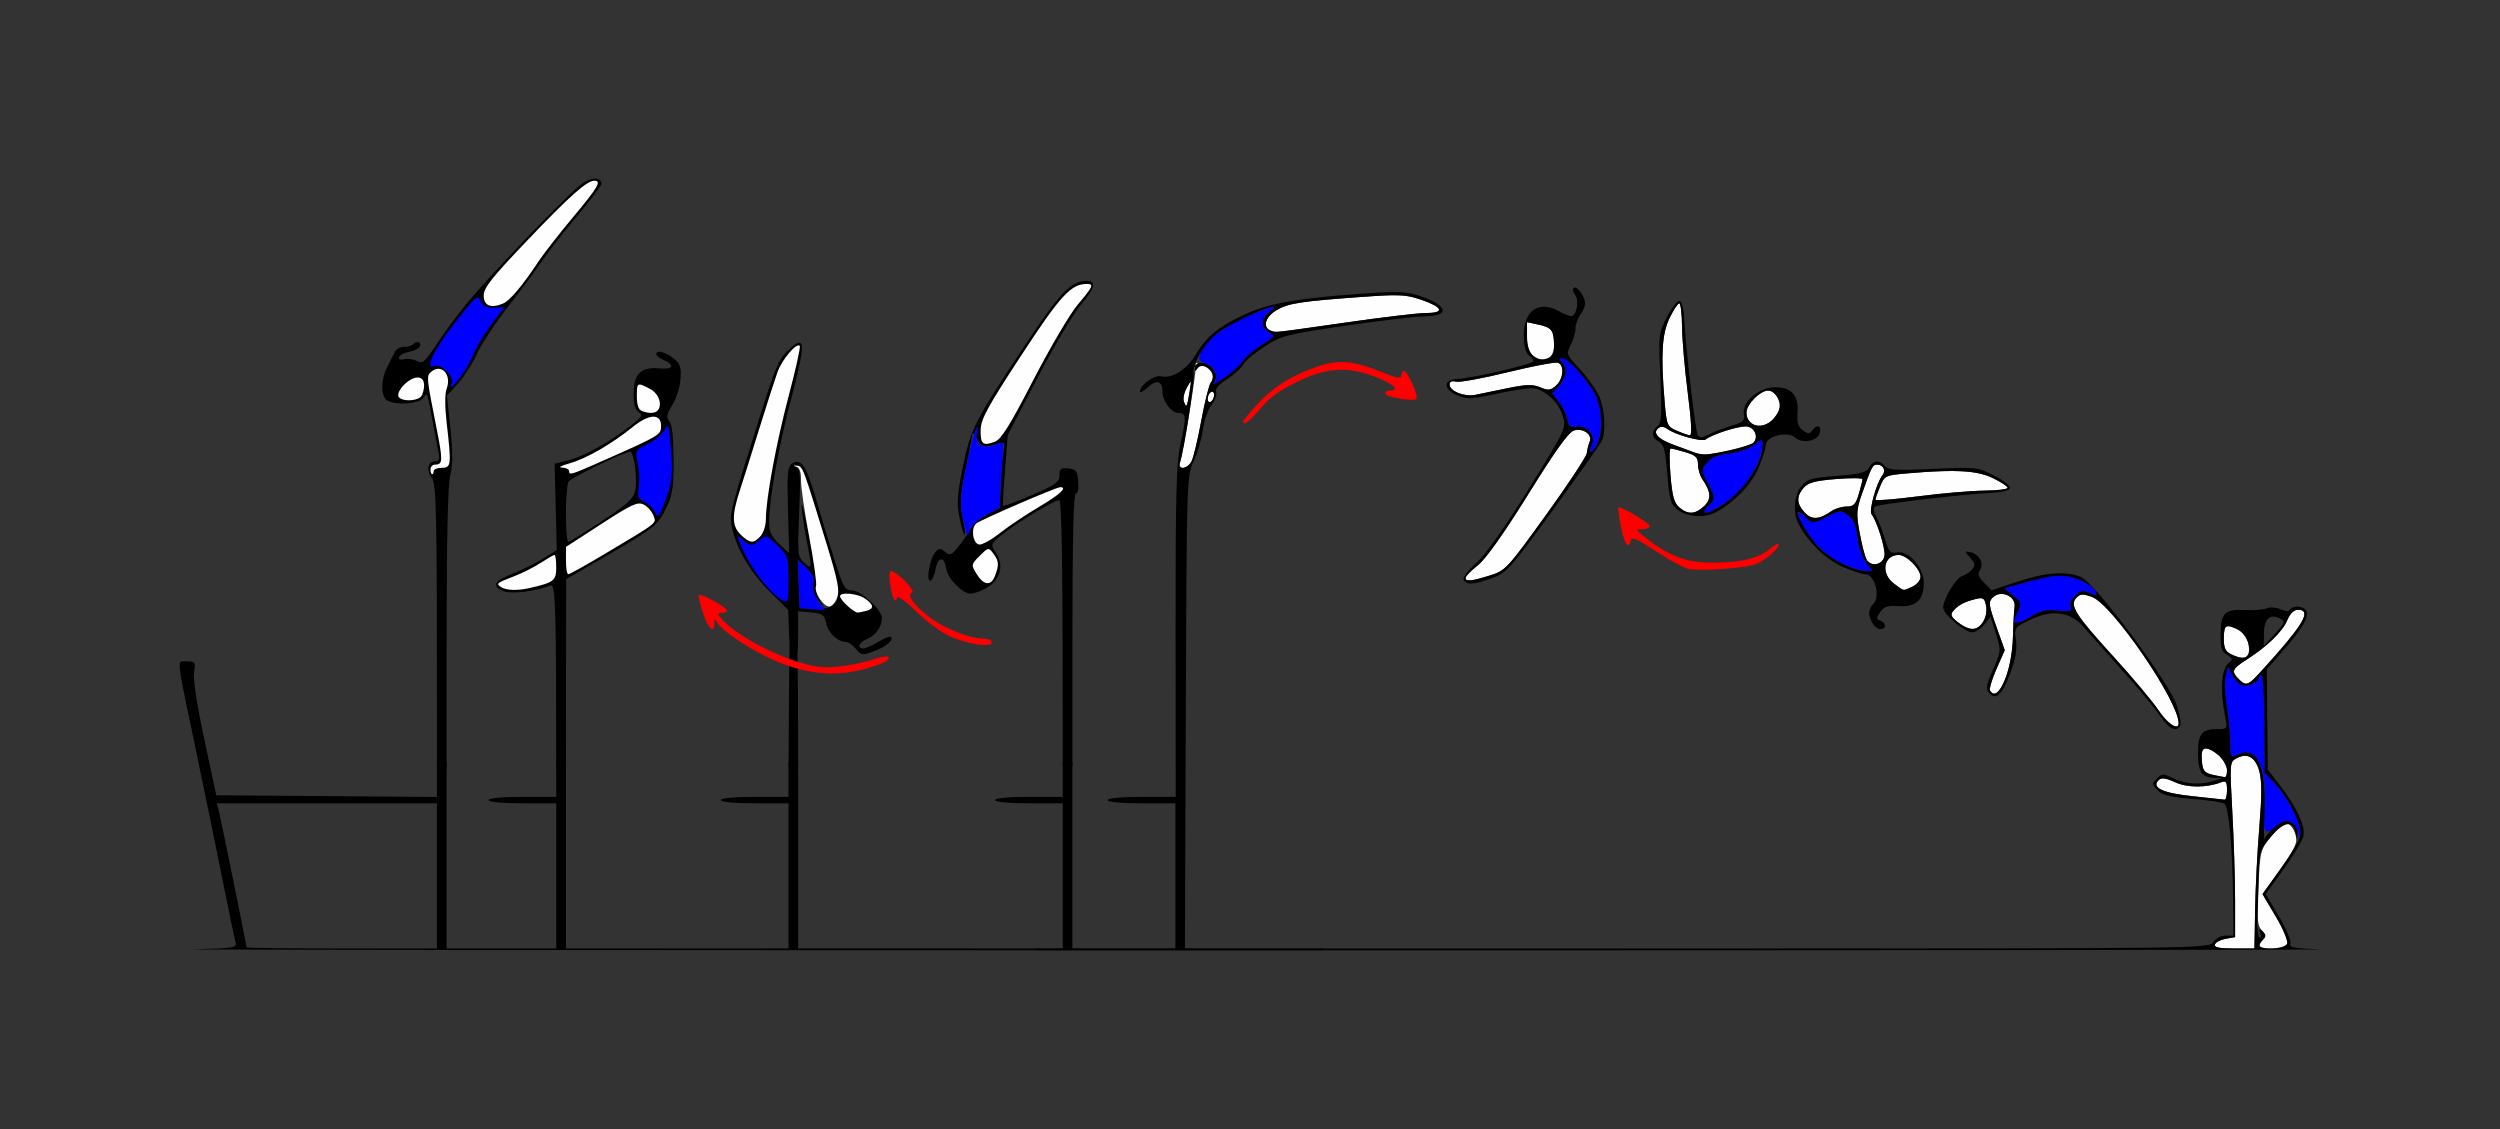 <?xml version="1.0" encoding="UTF-8" standalone="no"?>
<!-- Created with Inkscape (http://www.inkscape.org/) -->

<svg
   xmlns:dc="http://purl.org/dc/elements/1.1/"
   xmlns:cc="http://creativecommons.org/ns#"
   xmlns:rdf="http://www.w3.org/1999/02/22-rdf-syntax-ns#"
   xmlns:svg="http://www.w3.org/2000/svg"
   xmlns="http://www.w3.org/2000/svg"
   xmlns:sodipodi="http://sodipodi.sourceforge.net/DTD/sodipodi-0.dtd"
   xmlns:inkscape="http://www.inkscape.org/namespaces/inkscape"
   version="1.1"
   width="775"
   height="350"
   id="svg2"
   inkscape:version="0.91 r13725"
   sodipodi:docname="ub831002.svg">
  <rect width="100%" height="100%" fill="#333333" stroke="none"/>
  <sodipodi:namedview
     pagecolor="#a8a8a8"
     bordercolor="#666666"
     borderopacity="1"
     objecttolerance="10"
     gridtolerance="10"
     guidetolerance="10"
     inkscape:pageopacity="0"
     inkscape:pageshadow="2"
     inkscape:window-width="1458"
     inkscape:window-height="893"
     id="namedview11"
     showgrid="false"
     inkscape:zoom="1"
     inkscape:cx="323.67336"
     inkscape:cy="194.95153"
     inkscape:window-x="0"
     inkscape:window-y="0"
     inkscape:window-maximized="0"
     inkscape:current-layer="svg2" />
  <defs
     id="defs6" />
  <g
     id="g4550"
     transform="translate(29,-10.937)">
    <path
       sodipodi:nodetypes="csscssccccccssscccccscccssscccccscccssscccccccccccsscccccccsscc"
       inkscape:connector-curvature="0"
       id="path4179"
       d="m 27.493,215.901 c -1.703,0.146 -0.936,2.861 4.447,28.561 2.535,12.1 6.184,29.875 8.107,39.5 1.923,9.625 3.726,18.274 4.006,19.221 0.461,1.56 -0.788,1.751 -13.301,2.031 -7.595,0.17 137.391,0.311 322.191,0.314 10.028,1.6e-4 18.34,-0.005 28.121,-0.006 l 0,-0.561 -77.621,0 0,-57.732 -3,0 0,10.732 -10.5,0 c -6.333,0 -10.5,0.397 -10.5,1 0,0.603 4.167,1 10.5,1 l 10.5,0 0,22.5 0,22.5 -29,0 -53,0 0,-43.969 c 0,-5.744 -0.018,-9.404 -0.029,-13.764 l -2.971,0 0,10.732 -10.5,0 c -6.333,0 -10.5,0.397 -10.5,1 0,0.603 4.167,1 10.5,1 l 10.5,0 0,22.5 0,22.5 -26.5,0 -42.5,0 0,-56.607 c 0,-0.479 0.002,-0.654 0.002,-1.125 l -3.016,0 0.014,10.732 -10.5,0 c -6.333,0 -10.5,0.397 -10.5,1 0,0.603 4.167,1 10.5,1 l 10.5,0 0,22.5 0,22.5 -21,0 -13,0 0,-57.732 -3,0 0,10.758 -34.199,-0.264 -34.199,-0.262 -3.717,-17.381 c -2.265,-10.593 -3.503,-18.696 -3.17,-20.75 0.51,-3.145 0.363,-3.369 -2.215,-3.369 -0.409,0 -0.77,-0.044 -1.078,-0.061 -0.135,-0.007 -0.26,-0.01 -0.373,0 z m 10.734,44.061 34.109,0 34.107,0 0,22.5 0,22.5 -29.5,0 c -16.225,0 -29.5,-0.146 -29.5,-0.322 0,-0.639 -7.849,-39.25 -8.523,-41.928 z"
       style="fill:#000000" />
    <path
       id="path4219"
       d="m 155.445,66.332 c 1.194,-0.032 2.006,0.493 2.006,1.586 0,0.561 -3.49,5.188 -7.756,10.281 -4.266,5.093 -9.103,11.277 -10.75,13.742 -1.647,2.465 -6.328,8.765 -10.402,14 -4.074,5.235 -8.449,11.867 -9.723,14.736 -1.274,2.869 -3.879,6.948 -5.791,9.064 l -3.477,3.848 1.07,10.178 c 0.778,7.409 0.763,11.387 -0.053,14.627 -0.749,2.976 -1.119,20.208 -1.119,52.021 l 0,37.414 c 0,4.674 -3,5.964 -3,0 l 0,-14.646 c 0,-63.974 -0.173,-72.025 -1.59,-74.047 -1.794,-2.561 -1.251,-5.176 1.076,-5.176 1.083,0 1.405,-0.678 1.07,-2.25 -0.264,-1.238 -0.963,-4.95 -1.557,-8.25 -1.99,-11.069 -2.033,-11.194 -3.129,-9.236 -1.157,2.067 -9.746,2.461 -11.672,0.535 -1.695,-1.695 -1.489,-6.436 0.441,-10.145 0.903,-1.735 1.968,-3.829 2.365,-4.654 0.398,-0.825 1.643,-1.5 2.768,-1.5 1.125,0 2.386,-0.338 2.803,-0.75 1.207,-1.195 2.629,-0.868 2.174,0.5 -0.229,0.688 -1.691,1.475 -3.25,1.75 -1.559,0.275 -3.01,1.026 -3.225,1.67 -0.243,0.731 0.345,0.979 1.564,0.66 1.075,-0.281 2.856,-0.029 3.957,0.561 1.779,0.952 2.454,0.378 6.066,-5.16 2.236,-3.427 6.664,-9.38 9.842,-13.23 7.37,-8.93 30.77,-33.261 34.984,-36.377 1.533,-1.133 3.111,-1.72 4.305,-1.752 z"
       style="fill:#000000"
       inkscape:connector-curvature="0"
       sodipodi:nodetypes="csssssccccsccssssssssssssssscssscc" />
    <path
       inkscape:connector-curvature="0"
       id="path4239"
       d="m 105.45,156.96 c 0,-0.55 1.125,-1 2.5,-1 2.921,0 3.018,-0.866 1.532,-13.789 -0.592,-5.144 -0.599,-9.219 -0.021,-10.741 1.632,-4.293 -1.586,-7.898 -4.725,-5.293 -1.595,1.323 -1.576,1.535 1.551,17.317 2.054,10.369 2.015,11.506 -0.396,11.506 -0.793,0 -1.441,0.675 -1.441,1.5 0,0.825 0.225,1.5 0.5,1.5 0.275,0 0.5,-0.45 0.5,-1 z"
       style="fill:#fefefe" />
    <path
       inkscape:connector-curvature="0"
       id="path4231"
       d="m 101.843,133.379 c 1.225,-3.192 0.653,-5.418 -1.393,-5.418 -2.349,0 -6,3.347 -6,5.5 0,2.125 6.574,2.052 7.393,-0.082 z"
       style="fill:#fefefe" />
    <path
       inkscape:connector-curvature="0"
       id="path2997-8"
       d="m 126.95,105.034 c 2.099,-0.879 6.005,-5.517 11.009,-13.073 1.639,-2.475 6.47,-8.667 10.736,-13.761 7.665,-9.153 8.885,-11.239 6.568,-11.239 -2.355,0 -7.544,4.617 -20.812,18.52 -11.016,11.542 -13.5,14.683 -13.5,17.063 0,3.168 2.201,4.082 6,2.491 z"
       style="fill:#fefefe" />
    <path
       inkscape:connector-curvature="0"
       id="path2991-5"
       d="m 113.801,127.71 c 1.349,-1.788 3.187,-5.03 4.086,-7.205 0.898,-2.175 3.395,-6.289 5.549,-9.142 l 3.916,-5.187 -3.193,0.142 c -2.371,0.105 -3.434,-0.402 -4.129,-1.972 -0.878,-1.983 -1.189,-1.805 -5.008,2.858 -8.977,10.962 -13.082,18.656 -9.149,17.147 1.848,-0.709 5.895,3.338 5.186,5.186 -0.889,2.316 0.126,1.64 2.742,-1.827 z"
       style="fill:#0000fe" />
    <path
       id="path4209"
       d="m 218.666,117.176 c 1.752,-0.144 0.981,4.56 -2.141,16.361 -4.054,15.328 -7.107,32.134 -7.107,39.105 0,3.113 0.653,4.562 3.104,6.881 l 3.104,2.938 -0.354,-13.389 c -0.313,-11.844 -0.155,-13.516 1.377,-14.484 2.686,-1.698 4.334,0.759 7.221,10.764 1.411,4.89 3.97,13.327 5.689,18.75 2.857,9.014 3.341,9.859 5.625,9.859 2.732,0 9.234,6.081 9.234,8.637 0,2.584 -2.03,5.422 -4.562,6.385 -2.547,0.968 -3.35,2.981 -1.188,2.975 0.688,-0.002 2.762,-0.927 4.611,-2.055 1.85,-1.128 3.601,-1.811 3.893,-1.52 0.975,0.975 -1.591,3.116 -5.375,4.484 -3.485,1.26 -3.87,1.207 -5.475,-0.775 -0.949,-1.172 -2.342,-2.131 -3.094,-2.131 -2.509,0 -5.541,-2.896 -6.133,-5.855 -0.514,-2.568 -1.08,-2.974 -4.631,-3.312 l -4.047,-0.385 0,7.859 c 0,2.474 -0.062,4.208 -0.199,5.402 0.15,8.117 0.199,17.191 0.199,24.396 l 0,10.136 c 0,2.453 -2.963,2.558 -2.963,0 0.039,-10.572 0.129,-27.858 0.328,-37.977 -0.062,-0.794 -0.122,-1.596 -0.158,-2.557 l -0.291,-7.631 -5.992,-5.992 c -6.112,-6.112 -10.541,-13.942 -11.609,-20.525 -0.563,-3.468 -0.168,-4.963 8.852,-33.559 4.956,-15.712 5.744,-17.541 8.857,-20.523 1.468,-1.407 2.539,-2.205 3.225,-2.262 z m -1.281,38.096 c -0.47,-0.003 -0.313,0.11 0.463,0.354 1.237,0.389 1.381,2.634 0.9,14.148 -0.545,13.053 -0.473,13.775 1.549,15.592 2.526,2.27 2.53,2.234 0.621,-7.742 -0.825,-4.311 -1.465,-8.811 -1.42,-10 0.045,-1.189 1.171,3.463 2.502,10.338 1.331,6.875 2.221,13.344 1.979,14.377 -0.242,1.033 0.26,3.058 1.117,4.5 l 1.559,2.623 -2.047,-2.482 c -1.337,-1.621 -1.873,-3.356 -1.543,-5.004 0.369,-1.844 -0.201,-3.187 -2.119,-4.988 l -2.625,-2.465 0.299,7.469 0.299,7.471 3.5,0.156 c 9.659,0.433 10.311,-2.154 4.953,-19.615 -7.513,-24.487 -7.53,-24.533 -9.307,-24.689 -0.297,-0.026 -0.523,-0.04 -0.68,-0.041 z"
       style="fill:#000000"
       inkscape:connector-curvature="0"
       sodipodi:nodetypes="sssccssssssscssssssccscscccccssssscsssscscsccscccccscc" />
    <path
       inkscape:connector-curvature="0"
       id="path4253"
       d="m 239.667,200.271 c 2.361,-0.617 2.202,-1.881 -0.473,-3.754 -2.334,-1.635 -7.777,-2.146 -7.777,-0.731 0,1.165 4.437,5.198 5.564,5.058 0.515,-0.064 1.723,-0.322 2.686,-0.573 z"
       style="fill:#fefefe" />
    <path
       inkscape:connector-curvature="0"
       id="path4251"
       d="m 230.497,196.252 c 0.845,-2.223 0.285,-5.136 -3.125,-16.25 -7.513,-24.487 -7.53,-24.533 -9.307,-24.689 -1.263,-0.111 -1.307,-0.03 -0.177,0.321 1.01,0.314 1.481,1.687 1.425,4.148 -0.047,2.023 1.1,9.946 2.549,17.607 1.448,7.661 2.396,14.547 2.106,15.302 -0.68,1.772 2.254,6.269 4.09,6.269 0.775,0 1.873,-1.219 2.44,-2.709 z"
       style="fill:#fefefe" />
    <path
       inkscape:connector-curvature="0"
       id="path4241"
       d="m 206.762,177.132 c 0.91,-1.006 1.655,-3.315 1.655,-5.131 0,-6.366 3.199,-23.679 7.102,-38.436 2.167,-8.193 3.704,-15.132 3.415,-15.421 -1.052,-1.052 -5.505,4.224 -6.936,8.217 -0.808,2.255 -3.353,10.174 -5.655,17.599 -2.302,7.425 -5.027,16.073 -6.056,19.218 -2.492,7.621 -2.383,10.951 0.444,13.607 2.821,2.65 3.889,2.712 6.031,0.346 z"
       style="fill:#fefefe" />
    <path
       inkscape:connector-curvature="0"
       id="path4267"
       d="m 234.417,219.308 c 3.805,-0.578 10.385,-2.595 11.433,-3.505 1.89,-1.639 -0.238,-1.823 -4.343,-0.375 -2.322,0.819 -7.059,1.78 -10.527,2.136 -5.293,0.542 -7.601,0.214 -14.376,-2.042 -8.121,-2.705 -18.057,-8.415 -21.591,-12.409 -1.683,-1.903 -1.713,-2.153 -0.25,-2.153 0.91,0 1.651,-0.338 1.647,-0.75 -0.01,-0.938 -8.154,-5.421 -8.755,-4.82 -0.242,0.242 0.316,2.72 1.242,5.505 1.662,5.003 3.493,6.712 3.552,3.315 0.028,-1.627 0.1,-1.631 1.016,-0.06 0.542,0.93 3.027,3.067 5.521,4.751 12.86,8.679 24.434,12.079 35.432,10.407 z"
       style="fill:#fe0000" />
    <path
       inkscape:connector-curvature="0"
       id="path4263"
       d="m 224.628,197.257 c -1.243,-1.746 -1.838,-3.796 -1.545,-5.327 0.342,-1.787 -0.262,-3.181 -2.143,-4.949 l -2.619,-2.46 0.298,7.47 0.298,7.47 3.866,0.317 3.866,0.317 z"
       style="fill:#0000fe" />
    <path
       inkscape:connector-curvature="0"
       id="path4261"
       d="m 215.417,190.692 c 0,-7.066 -0.129,-7.465 -3.478,-10.71 -3.287,-3.186 -3.58,-3.279 -5.329,-1.696 -2.328,2.107 -3.067,2.097 -5.478,-0.075 -1.916,-1.726 -1.919,-1.695 -0.277,2.25 2.715,6.523 8.828,14.502 12.699,16.573 1.738,0.93 1.863,0.507 1.863,-6.342 z"
       style="fill:#0000fe" />
    <path
       id="path4215"
       d="m 307.636,98.002 c 3.343,-0.083 2.906,2.131 -1.434,7.25 -2.428,2.864 -8.549,13.154 -13.602,22.863 l -9.186,17.652 -0.865,10.848 c -0.476,5.965 -0.736,10.99 -0.578,11.168 0.158,0.178 4.154,-1.339 8.881,-3.369 7.445,-3.199 8.594,-4.018 8.594,-6.139 0,-2.08 0.413,-2.4 2.75,-2.131 2.387,0.275 2.789,0.811 3.059,4.066 0.18,2.171 -0.136,3.75 -0.75,3.75 -0.732,0 -1.059,14.55 -1.059,47 l 0,37.074 c 0,2.04 -3,2.163 -3,0 l 0,-12.574 c 0,-48.906 -0.32,-69.5 -1.076,-69.5 -1.549,0 -13.81,7.421 -17.883,10.822 -3.454,2.885 -3.457,2.894 -1.686,5.598 2.473,3.774 1.357,8.174 -2.701,10.648 -1.735,1.058 -4.084,1.926 -5.219,1.928 -2.611,0.005 -7.161,-4.735 -7.602,-7.918 -0.523,-3.784 -2.522,-3.553 -3.26,0.377 -0.366,1.949 -1.116,3.545 -1.666,3.545 -1.364,0 -0.041,-7.112 1.658,-8.914 1.137,-1.206 1.577,-1.21 3,-0.029 1.465,1.216 1.963,1.022 4.082,-1.586 1.327,-1.634 2.963,-4.096 3.633,-5.471 0.67,-1.375 3.019,-3.413 5.219,-4.527 l 4,-2.027 0.297,-7.473 c 0.164,-4.11 0.547,-8.755 0.852,-10.322 0.509,-2.621 0.364,-2.791 -1.799,-2.102 -4.058,1.293 -5.196,1.025 -6.527,-1.549 -0.712,-1.375 -1.301,-2.122 -1.309,-1.658 -0.008,0.464 -0.937,5.369 -2.064,10.902 -1.69,8.295 -1.862,10.937 -0.979,15.055 0.589,2.746 0.875,5.187 0.637,5.426 -0.238,0.238 -0.944,-2.02 -1.566,-5.02 -0.963,-4.64 -0.818,-7.001 0.973,-15.83 2.424,-11.957 3.481,-14.04 19.08,-37.59 10.859,-16.395 14.38,-20.127 19.096,-20.244 z"
       style="fill:#000000"
       inkscape:connector-curvature="0"
       sodipodi:nodetypes="cscccsssssssccssssscssssssscccssscssssssc" />
    <path
       inkscape:connector-curvature="0"
       id="path4247"
       d="m 279.443,189.468 c 1.321,-3.475 1.232,-4.621 -0.544,-6.97 -1.454,-1.924 -1.537,-1.909 -4.198,0.753 -2.634,2.634 -2.666,2.796 -1.053,5.462 2.248,3.718 4.555,4.018 5.795,0.755 z"
       style="fill:#fefefe" />
    <path
       inkscape:connector-curvature="0"
       id="path4243"
       d="m 281.016,176.156 c 2.711,-2.135 8.192,-5.804 12.179,-8.153 6.389,-3.764 8.84,-6.043 6.498,-6.043 -1.274,0 -24.665,10.101 -26.047,11.249 -1.737,1.442 -1.109,6.157 0.87,6.532 0.864,0.164 3.789,-1.449 6.5,-3.584 z"
       style="fill:#fefefe" />
    <path
       inkscape:connector-curvature="0"
       id="path4235"
       d="m 279.446,147.858 c 1.924,-0.721 4.668,-5.134 11.914,-19.167 5.178,-10.027 11.365,-20.529 13.75,-23.338 4.714,-5.553 5.091,-6.392 2.87,-6.392 -4.99,0 -8.19,3.482 -20.476,22.281 -10.534,16.119 -12.451,19.651 -12.5,23.04 -0.064,4.385 0.681,4.984 4.442,3.576 z"
       style="fill:#fefefe" />
    <path
       inkscape:connector-curvature="0"
       id="path2993-3"
       d="m 278.446,210.09 c 0,-0.622 -1.012,-1.135 -2.25,-1.141 -4.151,-0.02 -11.78,-2.886 -16.277,-6.116 -5.298,-3.805 -8.047,-7.46 -6.197,-8.241 1.24,-0.524 -4.816,-6.632 -6.576,-6.632 -0.482,0 -0.56,1.913 -0.174,4.25 0.758,4.588 1.495,5.956 2.179,4.046 0.249,-0.695 2.672,1.038 5.732,4.097 2.916,2.916 7.426,6.33 10.023,7.587 5.41,2.619 13.54,3.91 13.54,2.15 z"
       style="fill:#fe0000" />
    <path
       inkscape:connector-curvature="0"
       id="path4259"
       d="m 271.958,174.71 c 0.543,-1.238 2.881,-3.206 5.195,-4.375 2.315,-1.169 4.062,-2.294 3.883,-2.5 -0.179,-0.206 0.005,-4.65 0.409,-9.875 0.404,-5.225 0.632,-9.625 0.506,-9.778 -0.126,-0.153 -1.471,0.194 -2.989,0.771 -3.646,1.386 -5.872,-0.336 -5.068,-3.919 0.426,-1.898 0.327,-2.165 -0.377,-1.017 -0.526,0.856 -1.902,6.201 -3.058,11.876 -1.779,8.729 -1.931,11.147 -0.987,15.693 0.614,2.956 1.202,5.374 1.308,5.374 0.106,0 0.636,-1.012 1.179,-2.25 z"
       style="fill:#0000fe" />
    <path
       id="path4205"
       d="m 175.424,119.963 c 1.021,0.019 2.683,0.742 4.289,2.006 2.162,1.701 2.509,2.688 2.256,6.438 -0.164,2.435 -1.297,6.044 -2.518,8.02 -1.832,2.964 -1.999,3.858 -0.949,5.123 0.837,1.009 1.289,5.015 1.322,11.723 0.042,8.565 -0.308,10.938 -2.195,14.885 -2.706,5.659 -3.628,6.401 -19.018,15.305 l -12.098,7 -0.043,33.75 -0.023,24.125 c 0,3.622 -3.023,3.404 -3.023,0 -0.008,-48.134 -0.15,-56.529 -1.744,-55.908 -5.014,1.953 -12.411,2.78 -14.863,1.662 -3.516,-1.602 -2.648,-3.067 3.158,-5.34 2.725,-1.067 6.906,-3.144 9.291,-4.615 l 4.336,-2.674 -0.336,-13.387 -0.336,-13.387 4.559,-1.16 c 4.767,-1.213 12.745,-5.705 19.283,-10.855 3.209,-2.528 3.58,-3.175 2.25,-3.92 -1.112,-0.623 -1.592,-2.338 -1.592,-5.686 0,-6.249 2.24,-8.485 7.959,-7.939 4.359,0.416 4.99,-0.953 1.225,-2.654 -1.202,-0.543 -2.184,-1.33 -2.184,-1.75 0,-0.531 0.382,-0.771 0.994,-0.76 z m -9.09,30.998 c -1.7,0 -18.342,8.088 -19.102,9.283 -0.425,0.669 -0.781,5.154 -0.789,9.967 -0.008,4.812 0.324,8.717 0.736,8.676 0.412,-0.041 5.093,-2.931 10.402,-6.422 7.806,-5.132 9.78,-6.927 10.318,-9.377 0.786,-3.578 -0.318,-12.127 -1.566,-12.127 z"
       style="fill:#000000"
       inkscape:connector-curvature="0"
       sodipodi:nodetypes="ccssssscccccssscccccsssssscsssssss" />
    <path
       inkscape:connector-curvature="0"
       id="path4249"
       d="m 134.929,193.279 c 7.741,-1.738 8.5,-2.31 8.5,-6.396 0,-2.157 -0.235,-3.922 -0.521,-3.922 -0.287,0 -2.199,1.096 -4.25,2.435 -2.051,1.339 -5.754,3.212 -8.229,4.163 -5.606,2.153 -5.776,2.3 -3.971,3.442 1.513,0.957 4.95,1.07 8.471,0.28 z"
       style="fill:#fefefe" />
    <path
       inkscape:connector-curvature="0"
       id="path4245"
       d="m 158.929,182.378 c 16.515,-9.877 15.549,-9.106 14.613,-11.67 -0.452,-1.237 -1.795,-2.744 -2.985,-3.349 -1.879,-0.956 -3.604,-0.168 -13.125,6 l -10.961,7.101 -0.021,4.25 c -0.011,2.337 0.317,4.249 0.729,4.248 0.412,-8.4e-4 5.7,-2.962 11.75,-6.581 z"
       style="fill:#fefefe" />
    <path
       inkscape:connector-curvature="0"
       id="path4237"
       d="m 158.929,153.315 c 16.701,-7.407 17,-7.589 17,-10.357 0,-3.916 -3.698,-3.783 -8.747,0.315 -6.511,5.285 -14.644,9.96 -19.693,11.322 -2.513,0.678 -3.55,1.26 -2.31,1.297 1.238,0.037 2.25,0.517 2.25,1.067 0,1.411 0.353,1.299 11.5,-3.645 z"
       style="fill:#fefefe" />
    <path
       inkscape:connector-curvature="0"
       id="path4233"
       d="m 174.763,138.294 c 1.74,-1.74 0.528,-5.354 -2.284,-6.808 -4.012,-2.075 -4.05,-2.053 -4.05,2.367 0,2.627 0.514,4.09 1.582,4.5 2.068,0.794 3.922,0.77 4.752,-0.06 z"
       style="fill:#fefefe" />
    <path
       inkscape:connector-curvature="0"
       id="path4257"
       d="m 176.699,167.596 c 2.592,-6.307 3.035,-9.892 2.253,-18.232 -0.632,-6.741 -0.854,-7.367 -1.873,-5.276 -0.636,1.305 -2.971,3.291 -5.19,4.413 -3.982,2.015 -4.022,2.09 -3.184,6 0.467,2.178 0.607,5.545 0.311,7.483 -0.451,2.953 -0.18,3.682 1.67,4.5 1.214,0.537 2.682,1.938 3.261,3.112 0.986,2 1.161,1.873 2.752,-2 z"
       style="fill:#0000fe" />
    <path
       inkscape:connector-curvature="0"
       d="m 657.625,303.72 c 0.229,-0.688 1.729,-1.48 3.333,-1.762 l 2.917,-0.512 0,-11.488 c 0,-6.319 -0.383,-18.536 -0.851,-27.149 -0.837,-15.401 -0.816,-15.68 1.288,-16.805 3.393,-1.816 5.896,-0.369 7.1,4.104 0.777,2.886 0.773,7.724 -0.017,17.19 -0.604,7.245 -1.193,18.685 -1.309,25.421 l -0.211,12.248 -6.333,0.002 c -4.622,0.001 -6.221,-0.336 -5.918,-1.248 z m 13.751,0.45 c 0,-0.44 0.543,-1.343 1.207,-2.007 0.943,-0.943 0.853,-1.562 -0.412,-2.826 -1.374,-1.374 -1.536,-3.377 -1.075,-13.243 0.534,-11.409 0.607,-11.703 3.979,-15.874 1.889,-2.337 3.742,-4.243 4.118,-4.235 1.546,0.035 2.913,1.639 3.524,4.137 0.529,2.165 -0.362,4.061 -4.851,10.317 l -5.499,7.665 4.114,6.926 c 2.269,3.82 3.855,7.601 3.536,8.433 -0.608,1.584 -8.641,2.241 -8.641,0.707 z m -20.5,-46.384 c -9.329,-0.948 -13.046,-2.67 -10.74,-4.976 0.899,-0.899 2.114,-0.75 5.18,0.632 3.888,1.753 9.736,1.74 14.356,-0.033 1.381,-0.53 1.705,-0.064 1.705,2.453 0,1.709 -0.338,3.046 -0.75,2.972 -0.412,-0.074 -4.8,-0.546 -9.75,-1.049 z m 6,-6.689 c -2.606,-0.553 -3.041,-1.128 -3.31,-4.382 -0.364,-4.394 1.111,-4.87 5.176,-1.673 2.383,1.874 3.834,7.117 1.885,6.809 -0.412,-0.065 -2.1,-0.405 -3.75,-0.754 z m -16.759,-20.002 c -1.783,-2.681 -8.116,-10.218 -14.075,-16.75 -11.769,-12.901 -13.613,-15.858 -11.317,-18.153 1.182,-1.181 2.018,-1.218 4.791,-0.207 6.275,2.287 26.86,32.301 26.86,39.163 0,2.425 -3.428,0.205 -6.259,-4.053 z m -52.199,-6.058 c -0.317,-0.513 0.578,-3.542 1.988,-6.732 l 2.565,-5.799 -2.628,-7.402 c -2.384,-6.716 -2.483,-7.547 -1.063,-8.967 2.445,-2.445 7.215,-0.41 6.742,2.875 -0.195,1.351 -0.428,5.607 -0.518,9.457 -0.245,10.45 -4.59,20.607 -7.086,16.568 z m 77.03,-3.639 c -2.315,-2.315 -1.983,-3.143 2.356,-5.883 6.301,-3.978 11.267,-8.766 12.735,-12.28 0.892,-2.134 2.053,-3.266 3.351,-3.266 3.971,0 2.123,3.753 -6.895,14 -8.827,10.031 -8.899,10.076 -11.547,7.429 z m -2.321,-7.649 c -1.755,-0.847 -2.25,-1.931 -2.25,-4.932 0,-2.116 0.429,-3.847 0.953,-3.847 2.728,0 6.01,2.554 6.572,5.114 1.032,4.699 -0.674,5.884 -5.275,3.666 z m -84.653,-9.882 c -2.169,-1.706 -2.445,-2.376 -1.467,-3.555 1.476,-1.779 3.544,-2.869 7.005,-3.695 2.285,-0.545 2.707,-0.264 3.177,2.112 0.654,3.311 -1.625,7.24 -4.2,7.24 -1.013,0 -3.045,-0.946 -4.515,-2.102 z m -19.847,-12.013 c -4.215,-3.145 -3.249,-8.885 1.495,-8.885 2.403,0 6.755,4.377 6.755,6.794 0,1.049 -1.129,2.399 -2.547,3.045 -3.069,1.399 -2.398,1.511 -5.703,-0.955 z m -132.75,-1.801 c 0,-0.504 1.704,-2.266 3.787,-3.915 2.45,-1.941 7.983,-9.743 15.676,-22.109 8.718,-14.012 12.513,-19.266 14.226,-19.696 2.876,-0.722 5.654,1.363 4.727,3.547 -0.371,0.874 -0.764,2.458 -0.873,3.519 -0.109,1.061 -5.789,9.676 -12.621,19.144 -12.115,16.789 -12.548,17.255 -17.51,18.821 -5.82,1.837 -7.412,1.985 -7.412,0.69 z m 124.201,-5.773 c -0.514,-0.996 -1.467,-4.736 -2.117,-8.311 -1.052,-5.78 -0.967,-7.109 0.764,-12 3.002,-8.479 3.274,-9 4.7,-9 1.878,0 2.808,1.86 1.647,3.294 -1.833,2.263 -4.266,10.914 -3.394,12.071 1.721,2.285 4.336,10.647 4.022,12.86 -0.412,2.901 -4.298,3.652 -5.622,1.086 z M 530.454,169.824 c -2.538,-2.724 -2.635,-4.985 -0.329,-7.667 1.382,-1.607 3.483,-2.178 10,-2.715 4.537,-0.374 8.25,-0.348 8.25,0.058 0,0.406 -0.521,2.478 -1.158,4.604 -0.961,3.209 -1.603,3.866 -3.777,3.866 -1.441,0 -3.507,0.614 -4.592,1.365 -3.915,2.709 -6.201,2.843 -8.394,0.489 z m -38.892,-1.604 c -1.607,-1.382 -2.178,-3.483 -2.715,-10 -0.374,-4.537 -0.348,-8.25 0.058,-8.25 0.406,0 2.478,0.521 4.604,1.158 3.209,0.961 3.866,1.603 3.866,3.777 0,1.441 0.614,3.507 1.365,4.592 2.709,3.915 2.843,6.201 0.489,8.394 -2.724,2.538 -4.985,2.635 -7.667,0.329 z m 60.813,-2.356 c 0,-0.357 0.653,-2.212 1.45,-4.121 1.436,-3.437 1.526,-3.478 9.151,-4.122 14.434,-1.22 20.98,-0.828 25.872,1.548 2.49,1.21 4.527,2.56 4.527,3 0,0.44 -3.263,0.829 -7.25,0.863 -3.987,0.034 -13.213,0.831 -20.5,1.772 -7.287,0.94 -13.25,1.417 -13.25,1.06 z M 336.872,153.982 c 1.175,-3.703 5.297,-29.507 4.835,-30.269 -0.252,-0.417 0.67,-0.243 2.05,0.385 2.952,1.345 4.068,3.625 2.625,5.364 -0.565,0.681 -1.907,6.024 -2.982,11.873 -1.075,5.849 -2.436,11.534 -3.024,12.635 -1.442,2.695 -4.359,2.706 -3.504,0.013 z m 159.504,-2.728 c -0.825,-0.307 -3.862,-1.429 -6.75,-2.493 -4.949,-1.824 -6.562,-3.862 -4.206,-5.318 0.574,-0.355 1.587,-0.205 2.25,0.332 2.263,1.833 10.914,4.266 12.071,3.394 2.281,-1.718 10.645,-4.336 12.849,-4.022 2.426,0.346 3.621,3.388 1.976,5.033 -1.003,1.003 -12.388,3.758 -15.19,3.676 -0.825,-0.024 -2.175,-0.295 -3,-0.602 z m -5.598,-6.806 c -2.98,-1.307 -3.123,-1.654 -3.75,-9.069 -1.221,-14.443 -0.83,-20.989 1.548,-25.881 1.21,-2.49 2.56,-4.527 3,-4.527 0.44,0 0.829,3.263 0.863,7.25 0.034,3.987 0.831,13.213 1.772,20.5 1.101,8.53 1.346,13.221 0.688,13.168 -0.562,-0.045 -2.416,-0.693 -4.12,-1.441 z m 22.798,-2.677 c -1.889,-1.889 -1.413,-4.678 1.255,-7.345 3.173,-3.173 5.918,-3.127 7.398,0.122 2.285,5.014 -4.881,10.996 -8.653,7.223 z m -175.572,-6.327 c -0.34,-0.887 0.059,-2.819 0.887,-4.293 1.498,-2.667 1.502,-2.66 0.863,1.32 -0.768,4.777 -0.943,5.075 -1.749,2.973 z m 7.372,-0.855 c 0,-0.825 0.45,-1.778 1,-2.118 0.55,-0.34 1,0.057 1,0.882 0,0.825 -0.45,1.778 -1,2.118 -0.55,0.34 -1,-0.057 -1,-0.882 z m 77.75,-1.76 c -3.202,-1.194 -3.893,-4.391 -0.772,-3.575 1.088,0.284 8.34,-1.041 16.117,-2.945 7.777,-1.904 14.762,-3.224 15.522,-2.932 2.036,0.781 1.682,5.013 -0.592,7.07 -1.692,1.531 -2.397,1.612 -4.922,0.566 -2.388,-0.989 -4.374,-0.926 -10.456,0.332 -4.129,0.854 -8.552,1.768 -9.828,2.031 -1.276,0.263 -3.557,0.017 -5.069,-0.547 z m 23.366,-11.49 c -1.624,-1.137 -2.115,-2.533 -2.115,-6.005 l 0,-4.523 3.25,0.685 c 4.336,0.914 4.988,1.679 5.13,6.019 0.146,4.474 -2.783,6.262 -6.264,3.824 z m -81.865,-8.031 c -2.32,-0.936 -1.271,-4.162 2,-6.151 3.619,-2.201 7.284,-2.78 26.411,-4.169 11.648,-0.846 13.768,-0.75 18.442,0.839 6.832,2.322 7.535,4.144 1.599,4.144 -2.456,0 -13.796,1.35 -25.202,3 -21.97,3.178 -21.327,3.114 -23.25,2.338 z"
       id="path2997-1"
       style="fill:#fefefe"
       sodipodi:nodetypes="cscssssssccccssssscsscsssssssscsssscssssssssscsssssssssssssssssssssssssssssssssssssssssssscsssssscccssssssccssssscsscsssssccssssssssssssscscsssssscsssssssssssssssssscssssssssss" />
    <path
       inkscape:connector-curvature="0"
       d="m 494.384,187.294 c -1.37,-0.289 -5.87,-2.748 -10,-5.463 -5.733,-3.769 -7.585,-4.573 -7.832,-3.399 -0.656,3.118 -1.931,1.385 -3.039,-4.129 -0.626,-3.117 -0.981,-5.823 -0.79,-6.015 0.601,-0.601 9.652,4.806 9.652,5.767 0,0.503 -1.012,0.917 -2.25,0.919 -2.129,0.005 -2.089,0.136 0.75,2.445 6.697,5.447 12.377,7.771 19.345,7.913 9.529,0.194 15.685,-1.096 19.151,-4.012 1.653,-1.391 3.005,-2.117 3.005,-1.614 0,1.434 -4.218,5.023 -7.255,6.174 -3.234,1.225 -17.141,2.173 -20.737,1.414 z M 356.376,141.551 c 0,-0.23 1.688,-2.306 3.75,-4.613 4.936,-5.521 10.35,-9.103 18.017,-11.921 7.44,-2.735 11.913,-2.481 20.983,1.19 4.77,1.931 6.25,2.202 6.25,1.146 0,-0.761 0.382,-1.384 0.848,-1.384 1.129,0 4.635,7.85 3.855,8.631 -0.92,0.92 -9.703,-0.612 -9.703,-1.692 0,-0.516 0.675,-0.939 1.5,-0.939 3.257,0 1.211,-1.969 -4.25,-4.09 -8.894,-3.454 -15.18,-3.098 -24.44,1.385 -5.435,2.631 -8.769,5.04 -11.37,8.214 -3.161,3.857 -5.439,5.563 -5.439,4.073 z"
       id="path2993-2"
       style="fill:#fe0000"
       sodipodi:nodetypes="sssssscsssssssssssssssssss" />
    <path
       inkscape:connector-curvature="0"
       d="m 683.512,269.255 c -0.075,-1.218 -1.079,-2.719 -2.231,-3.336 -1.727,-0.924 -2.503,-0.737 -4.426,1.07 -3.649,3.428 -4.761,1.764 -3.985,-5.963 1.198,-11.925 -2.587,-19.217 -8.368,-16.123 -2.031,1.087 -2.127,0.922 -2.134,-3.647 -0.004,-2.632 -0.475,-7.666 -1.046,-11.187 -0.571,-3.521 -0.738,-7.77 -0.371,-9.442 l 0.668,-3.04 1.348,2.573 c 0.742,1.415 2.069,2.85 2.951,3.188 1.892,0.726 5.458,-0.96 5.458,-2.58 0,-0.622 0.338,-0.794 0.75,-0.381 0.412,0.412 0.785,7.35 0.828,15.417 l 0.078,14.667 2.929,3.096 c 4.176,4.414 8.631,13.009 8.119,15.665 l -0.432,2.239 -0.136,-2.215 z m -88.136,-65.738 c 0,-0.249 0.547,-1.654 1.216,-3.122 1.104,-2.423 0.961,-2.872 -1.552,-4.876 l -2.768,-2.207 8.141,-2.231 c 8.371,-2.294 11.864,-2.197 17.092,0.472 1.446,0.738 2.887,2.015 3.202,2.836 0.479,1.248 0.17,1.31 -1.875,0.378 -2.007,-0.914 -2.811,-0.786 -4.466,0.711 -1.175,1.063 -1.791,2.542 -1.475,3.539 0.473,1.489 -0.039,1.647 -3.92,1.21 -3.423,-0.386 -5.264,-0.008 -7.897,1.62 -3.211,1.984 -5.698,2.713 -5.698,1.67 z m -53.552,-17.961 c -4.729,-2.151 -9.488,-6.898 -12.303,-12.271 -1.774,-3.386 -1.354,-4.525 0.855,-2.316 2.473,2.473 2.65,2.471 7.353,-0.049 3.2,-1.715 4.095,-1.837 5.485,-0.75 2.593,2.027 2.984,2.875 3.687,7.983 0.361,2.628 1.549,5.912 2.639,7.298 l 1.981,2.519 -2.323,-0.058 c -1.277,-0.032 -4.596,-1.092 -7.374,-2.356 z m -41.448,-17.586 c 2.473,-2.473 2.471,-2.65 -0.049,-7.353 -1.715,-3.2 -1.837,-4.095 -0.75,-5.485 2.027,-2.593 2.875,-2.984 7.983,-3.687 2.628,-0.361 5.912,-1.549 7.298,-2.639 2.517,-1.979 2.519,-1.979 2.519,0.063 0,4.099 -4.692,12.689 -8.608,15.76 -6.5,5.097 -12.561,7.51 -8.392,3.341 z M 464.42,148.887 c 1.478,-2.762 -1.452,-6.263 -4.72,-5.639 -1.783,0.341 -2.355,-0.137 -2.847,-2.379 -0.339,-1.543 -1.539,-3.978 -2.666,-5.411 l -2.05,-2.606 2.119,-2.256 c 2.359,-2.511 2.742,-5.604 0.919,-7.427 -0.933,-0.933 -0.908,-1.2 0.115,-1.2 1.783,0 7.812,6.647 10.169,11.21 1.054,2.041 1.916,5.732 1.916,8.203 0,4.629 -1.653,9.587 -3.196,9.587 -0.481,0 -0.373,-0.937 0.24,-2.083 z M 347.231,129.645 c 0.968,-1.166 1.012,-2.056 0.179,-3.611 -0.608,-1.135 -1.426,-2.071 -1.819,-2.079 -0.393,-0.008 -1.32,-0.399 -2.059,-0.867 -1.114,-0.706 -1.084,-1.356 0.18,-3.8 1.82,-3.52 7.025,-7.239 15.038,-10.746 6.621,-2.897 9.167,-3.339 5.848,-1.014 -2.792,1.956 -2.862,5.031 -0.146,6.484 1.958,1.048 1.817,1.275 -2.463,3.99 -2.497,1.583 -5.118,3.832 -5.826,4.998 -0.708,1.166 -3.296,3.486 -5.751,5.156 -2.455,1.67 -3.887,2.341 -3.181,1.49 z"
       id="path2991-57"
       style="fill:#0000fe"
       sodipodi:nodetypes="csssscsscssssscsscccssscsscsssscscssssssccccsssssssssssscssssssssscsssssssss" />
    <path
       style="fill:#000000"
       d="m 459.23,100.051 c -0.16,-0.013 -0.301,0.032 -0.416,0.146 -0.398,0.398 -0.191,1.367 0.461,2.152 1.387,1.671 0.438,6.637 -1.258,6.584 -0.628,-0.019 -2.268,-0.679 -3.643,-1.465 -6.238,-3.566 -11,-0.371 -11,7.379 0,3.116 0.542,5.326 1.5,6.121 0.825,0.685 1.5,1.567 1.5,1.959 0,0.863 -19.289,5.348 -23.484,5.461 -4.494,0.121 -4.607,3.228 -0.184,5.076 3.143,1.313 4.404,1.256 12.791,-0.574 5.117,-1.117 10.259,-1.791 11.428,-1.498 3.707,0.93 7.364,4.558 8.535,8.467 1.129,3.768 1.088,3.856 -10.609,22.697 -7.554,12.166 -13.36,20.366 -16.277,22.986 -2.746,2.467 -4.249,4.537 -3.809,5.25 0.953,1.543 3.085,1.386 8.818,-0.65 4.432,-1.574 5.539,-2.814 18.781,-21.045 7.739,-10.654 14.507,-20.187 15.041,-21.184 1.599,-2.987 1.105,-10.761 -0.936,-14.734 -1.048,-2.041 -3.73,-5.678 -5.961,-8.084 -3.925,-4.233 -4.01,-4.467 -2.596,-7.201 0.804,-1.554 1.477,-3.86 1.494,-5.125 0.018,-1.265 0.693,-3.173 1.5,-4.24 0.808,-1.068 1.467,-2.671 1.467,-3.561 0,-1.88 -2.024,-4.826 -3.145,-4.918 z m -56.678,1.422 c -2.333,0.028 -5.333,0.202 -9.516,0.502 -19.242,1.381 -28.379,2.961 -35.441,6.125 -8.319,3.727 -12.581,7.103 -15.713,12.447 -2.833,4.835 -7.56,7.905 -10.848,7.045 -2.123,-0.555 -6.66,2.665 -6.66,4.727 0,0.55 1.091,-0.026 2.426,-1.279 2.726,-2.561 4.574,-2.048 4.574,1.268 0,3.075 2.723,6.662 5.057,6.662 2.34,0 2.397,1.316 0.43,10 -1.196,5.28 -1.465,16.116 -1.432,57.75 l 0.039,51.25 -10.547,0 c -6.365,0 -10.547,0.397 -10.547,1 0,0.603 4.167,1 10.5,1 l 10.5,0 0,22.5 0,22.5 -22.531,0 -20.826,0 0,0.557 c 26.156,0.008 51.665,0.017 80.357,0.018 180.125,0.005 323.133,-0.139 317.795,-0.318 -8.047,-0.271 -9.607,-0.577 -9.139,-1.797 0.311,-0.809 -1.288,-4.589 -3.551,-8.398 l -4.115,-6.926 5.518,-7.688 c 3.034,-4.228 5.797,-8.815 6.143,-10.191 0.762,-3.037 -1.85,-8.752 -7.205,-15.756 l -3.822,-5 -0.146,-15.5 -0.145,-15.5 5.18,-6 c 6.023,-6.977 7.857,-10.098 7.098,-12.078 -0.616,-1.606 -4.179,-1.927 -5.086,-0.459 -0.374,0.606 -1.484,0.557 -2.994,-0.131 -1.352,-0.616 -3.193,-0.745 -4.215,-0.295 -0.998,0.44 -3.967,0.681 -6.598,0.537 -6.397,-0.351 -7.717,0.934 -7.717,7.514 0,4.432 0.364,5.537 2.135,6.484 1.301,0.696 1.716,1.403 1.062,1.807 -3.043,1.881 -3.585,8.189 -1.58,18.371 0.505,2.564 0.313,2.75 -2.838,2.75 -4.608,0 -5.779,1.521 -5.779,7.5 0,5.667 1.164,7.452 4.951,7.6 l 2.549,0.102 -2.5,0.799 c -4.187,1.341 -8.748,1.088 -12.484,-0.693 -3.341,-1.593 -3.657,-1.593 -5.254,0.004 -1.598,1.598 -1.581,1.815 0.273,3.67 1.522,1.522 3.947,2.122 10.639,2.637 4.767,0.366 9.264,1.037 9.996,1.488 1.428,0.881 2.533,13.505 2.725,31.145 l 0.105,9.75 -2.49,0 c -1.409,0 -3.036,0.869 -3.742,2 -1.24,1.986 -2.332,2 -160.033,2 l -158.783,0 0.273,-73.25 c 0.273,-72.626 0.295,-73.288 2.428,-77.75 1.183,-2.475 2.462,-6.853 2.842,-9.73 0.379,-2.877 1.591,-6.378 2.693,-7.779 1.102,-1.402 1.749,-3.213 1.438,-4.025 -0.372,-0.969 0.784,-2.328 3.361,-3.955 2.16,-1.364 4.427,-3.41 5.035,-4.547 0.609,-1.137 3.608,-3.669 6.666,-5.625 5.239,-3.351 6.691,-3.722 25.186,-6.42 10.795,-1.575 21.738,-2.874 24.318,-2.889 8.164,-0.048 7.35,-3.438 -1.529,-6.369 -2.562,-0.846 -4.596,-1.203 -8.484,-1.156 z m 0.205,0.988 c 3.876,-0.039 5.8,0.372 8.721,1.365 6.832,2.322 7.535,4.143 1.6,4.143 -2.456,0 -13.798,1.35 -25.203,3 -11.405,1.65 -21.02,2.965 -21.367,2.922 -4.176,-0.522 -4.113,-4.161 0.117,-6.734 3.619,-2.201 7.285,-2.781 26.412,-4.17 4.368,-0.317 7.395,-0.502 9.721,-0.525 z m 88.781,1.758 c -0.742,0.075 -2.369,2.192 -3.758,4.934 -2.649,5.228 -2.682,5.546 -2.072,18.965 0.516,11.353 0.371,13.852 -0.857,14.871 -2.023,1.679 -1.851,3.71 0.416,4.924 1.548,0.828 2.023,2.657 2.607,10.047 0.636,8.034 0.994,9.253 3.242,11.021 2.804,2.205 8.201,2.606 11.574,0.857 5.595,-2.9 11.06,-8.471 13.316,-13.572 1.302,-2.944 2.367,-6.219 2.367,-7.277 0,-2.842 6.719,-4.584 9.16,-2.375 2.063,1.867 6.605,1.131 7.506,-1.217 0.859,-2.238 -0.64,-3.183 -2.031,-1.281 -1.048,1.433 -1.447,1.464 -3.129,0.234 -1.463,-1.07 -1.858,-2.389 -1.635,-5.475 0.39,-5.408 -1.852,-7.906 -7.102,-7.906 -4.91,0 -10.255,4.683 -9.551,8.367 0.376,1.967 -0.163,2.475 -3.74,3.531 -2.299,0.679 -5.45,1.894 -7.002,2.699 -2.08,1.079 -3.007,1.159 -3.533,0.309 -0.743,-1.202 -3.825,-27.753 -4.217,-36.328 -0.126,-2.759 -0.754,-5.095 -1.426,-5.316 -0.041,-0.014 -0.087,-0.017 -0.137,-0.012 z m 0.035,0.75 c 0.44,0 0.829,3.263 0.863,7.25 0.034,3.987 0.831,13.213 1.771,20.5 1.101,8.53 1.345,13.222 0.688,13.17 -0.562,-0.045 -2.415,-0.694 -4.119,-1.441 -2.98,-1.307 -3.123,-1.655 -3.75,-9.07 -1.221,-14.443 -0.83,-20.988 1.547,-25.881 1.21,-2.49 2.56,-4.527 3,-4.527 z m -125.852,1 c 0.604,0 0.097,0.702 -1.125,1.559 -2.792,1.956 -2.862,5.029 -0.146,6.482 1.958,1.048 1.817,1.276 -2.463,3.99 -2.497,1.583 -5.118,3.832 -5.826,4.998 -0.708,1.166 -3.296,3.486 -5.752,5.156 -2.455,1.67 -3.91,2.369 -3.232,1.553 1.502,-1.81 0.624,-4.438 -1.941,-5.811 -2.089,-1.118 -3.87,-0.477 -3.846,1.383 0.011,0.848 0.25,0.82 0.83,-0.094 0.987,-1.555 3.774,-0.652 4.596,1.488 0.327,0.852 0.132,2.106 -0.434,2.787 -0.565,0.681 -1.908,6.024 -2.982,11.873 -1.075,5.849 -2.436,11.534 -3.025,12.635 -1.271,2.374 -4.516,2.791 -3.623,0.465 1.211,-3.156 4.725,-25.964 4.27,-27.707 -0.717,-2.742 3.907,-10.179 8.119,-13.061 3.937,-2.693 14.717,-7.697 16.582,-7.697 z m 78.652,4.842 3.25,0.686 c 4.336,0.914 4.989,1.678 5.131,6.018 0.095,2.905 -0.333,3.857 -2.016,4.496 -3.693,1.402 -6.365,-1.401 -6.365,-6.676 z m 10.916,11.158 c 1.783,0 7.812,6.648 10.168,11.211 2.15,4.162 2.509,11.396 0.756,15.242 -0.638,1.401 -1.554,2.547 -2.035,2.547 -0.481,0 -0.373,-0.936 0.24,-2.082 1.478,-2.762 -1.452,-6.263 -4.719,-5.639 -1.783,0.341 -2.355,-0.137 -2.848,-2.379 -0.339,-1.543 -1.539,-3.979 -2.666,-5.412 l -2.051,-2.605 2.119,-2.256 c 2.359,-2.511 2.743,-5.603 0.92,-7.426 -0.933,-0.933 -0.908,-1.201 0.115,-1.201 z m -1.865,1.371 c 0.279,-0.012 0.471,6.4e-4 0.566,0.037 2.036,0.781 1.682,5.013 -0.592,7.07 -1.692,1.531 -2.396,1.611 -4.922,0.564 -2.388,-0.989 -4.373,-0.926 -10.455,0.332 -4.129,0.854 -8.552,1.768 -9.828,2.031 -3.135,0.646 -7.82,-1.214 -7.82,-3.105 0,-1.035 0.643,-1.365 1.979,-1.016 1.088,0.284 8.34,-1.041 16.117,-2.945 6.805,-1.666 13.002,-2.886 14.955,-2.969 z m -113.355,5.953 c 0.199,-0.044 0.043,0.937 -0.316,3.176 -0.768,4.777 -0.944,5.076 -1.75,2.975 -0.34,-0.887 0.059,-2.819 0.887,-4.293 0.655,-1.167 1.025,-1.823 1.18,-1.857 z m 179.1,2.676 c 1.055,0 2.401,1.136 3.059,2.578 0.995,2.184 0.856,3.022 -0.908,5.5 -3.131,4.398 -8.945,3.538 -8.945,-1.322 0,-2.403 4.378,-6.756 6.795,-6.756 z m -172.406,0.379 c 0.359,0.007 0.611,0.385 0.611,1.004 0,0.825 -0.45,1.777 -1,2.117 -0.55,0.34 -1,-0.056 -1,-0.881 0,-0.825 0.45,-1.779 1,-2.119 0.138,-0.085 0.269,-0.123 0.389,-0.121 z m 165.344,10.773 c 0.183,-0.002 0.345,0.006 0.482,0.025 2.426,0.346 3.62,3.388 1.975,5.033 -0.549,0.549 -3.853,1.611 -7.344,2.359 -6.844,1.468 -8.526,1.579 -10.846,0.715 -0.825,-0.307 -3.862,-1.43 -6.75,-2.494 -4.949,-1.824 -6.56,-3.861 -4.205,-5.316 0.574,-0.355 1.587,-0.205 2.25,0.332 2.263,1.833 10.913,4.266 12.07,3.395 2.139,-1.611 9.624,-4.014 12.367,-4.049 z m -51.977,1.068 c 2.446,-0.055 4.473,1.778 3.662,3.689 -0.371,0.874 -0.766,2.458 -0.875,3.52 -0.109,1.061 -5.787,9.676 -12.619,19.145 -12.115,16.789 -12.55,17.254 -17.512,18.82 -8.635,2.726 -9.814,1.677 -3.625,-3.225 2.45,-1.941 7.982,-9.743 15.676,-22.109 8.718,-14.012 12.513,-19.267 14.227,-19.697 0.359,-0.09 0.717,-0.135 1.066,-0.143 z m 56.93,3.139 c 0.315,0.008 0.314,0.52 0.314,1.541 0,6.428 -6.985,15.921 -14.684,19.955 -3.386,1.774 -4.526,1.354 -2.316,-0.855 2.473,-2.473 2.472,-2.649 -0.049,-7.352 -1.715,-3.2 -1.837,-4.096 -0.75,-5.486 2.027,-2.593 2.875,-2.983 7.982,-3.686 2.628,-0.361 5.913,-1.549 7.299,-2.639 1.258,-0.99 1.888,-1.486 2.203,-1.479 z m -28.154,2.641 c 0.406,0 2.477,0.523 4.604,1.16 3.209,0.961 3.865,1.603 3.865,3.777 0,1.441 0.614,3.507 1.365,4.592 2.709,3.915 2.842,6.2 0.488,8.393 -2.724,2.538 -4.984,2.635 -7.666,0.328 -1.607,-1.382 -2.178,-3.483 -2.715,-10 -0.374,-4.537 -0.347,-8.25 0.059,-8.25 z m 64.143,4.074 c -0.992,-0.069 -1.933,0.543 -2.615,1.818 -0.828,1.548 -2.657,2.023 -10.047,2.607 -8.034,0.636 -9.255,0.994 -11.023,3.242 -2.205,2.804 -2.604,8.201 -0.855,11.574 2.9,5.595 8.471,11.06 13.572,13.316 2.944,1.302 6.219,2.367 7.277,2.367 2.742,0 4.593,6.708 2.492,9.029 -1.741,1.924 -1.849,3.404 -0.439,6.037 0.569,1.064 1.694,1.934 2.5,1.934 1.909,0 1.895,-1.898 -0.019,-2.633 -1.312,-0.503 -1.313,-0.815 -0.008,-2.68 1.169,-1.669 2.336,-2.05 5.566,-1.816 5.431,0.392 7.926,-1.844 7.926,-7.102 0,-4.91 -4.681,-10.253 -8.365,-9.549 -1.967,0.376 -2.477,-0.165 -3.533,-3.742 -0.679,-2.299 -1.892,-5.448 -2.697,-7 -1.079,-2.08 -1.161,-3.009 -0.311,-3.535 1.202,-0.743 27.753,-3.825 36.328,-4.217 2.759,-0.126 5.095,-0.754 5.316,-1.426 0.217,-0.66 -1.998,-2.411 -4.922,-3.893 -5.228,-2.649 -5.544,-2.684 -18.963,-2.074 -11.353,0.516 -13.854,0.373 -14.873,-0.855 -0.735,-0.885 -1.535,-1.351 -2.307,-1.404 z m -0.125,0.926 c 1.878,0 2.808,1.861 1.646,3.295 -1.833,2.263 -4.266,10.913 -3.395,12.07 1.721,2.285 4.337,10.647 4.023,12.859 -0.412,2.901 -4.299,3.653 -5.623,1.088 -0.514,-0.996 -1.467,-4.737 -2.117,-8.312 -1.052,-5.78 -0.968,-7.109 0.764,-12 3.002,-8.479 3.275,-9 4.701,-9 z m 23.293,1.979 c 5.872,0.026 9.575,0.735 12.633,2.221 2.49,1.21 4.525,2.56 4.525,3 0,0.44 -3.263,0.829 -7.25,0.863 -3.987,0.034 -13.213,0.831 -20.5,1.771 -7.287,0.94 -13.25,1.418 -13.25,1.061 0,-0.357 0.653,-2.212 1.451,-4.121 1.436,-3.437 1.526,-3.477 9.15,-4.121 5.413,-0.458 9.717,-0.689 13.24,-0.674 z m -30.266,2.23 c 1.495,0.011 2.424,0.119 2.424,0.322 0,0.406 -0.521,2.477 -1.158,4.604 -0.961,3.209 -1.603,3.865 -3.777,3.865 -1.441,0 -3.507,0.616 -4.592,1.367 -3.915,2.709 -6.201,2.842 -8.395,0.488 -2.538,-2.724 -2.635,-4.986 -0.328,-7.668 1.382,-1.607 3.483,-2.178 10,-2.715 2.269,-0.187 4.331,-0.274 5.826,-0.264 z m -4.24,10.301 c 0.53,0.047 0.98,0.284 1.502,0.691 2.593,2.027 2.985,2.875 3.688,7.982 0.361,2.628 1.549,5.913 2.639,7.299 l 1.982,2.518 -2.324,-0.057 c -4.287,-0.106 -12.351,-4.561 -15.479,-8.549 -5.098,-6.502 -7.513,-12.564 -3.344,-8.395 2.473,2.473 2.651,2.472 7.354,-0.049 2,-1.072 3.1,-1.52 3.982,-1.441 z m 39.014,12.455 c -0.696,-0.045 -0.349,0.358 1.039,1.9 1.524,1.693 1.652,2.383 0.66,3.578 -0.676,0.814 -2.097,1.756 -3.156,2.092 -1.952,0.62 -5.893,7.188 -5.893,9.822 0,1.979 6.643,7.643 8.963,7.643 1.041,0 2.753,-1.093 3.805,-2.43 l 1.912,-2.43 1.668,5.289 c 1.649,5.23 1.637,5.357 -0.875,11.037 -2.012,4.55 -2.292,6.046 -1.348,7.184 2.151,2.592 4.054,0.95 6.547,-5.65 1.752,-4.638 2.3,-7.646 1.912,-10.5 -0.538,-3.966 -0.501,-4.02 4.385,-6.389 6.744,-3.269 12.377,-2.556 16.428,2.078 1.592,1.821 6.992,7.885 12,13.477 5.008,5.591 10.336,12.004 11.844,14.25 l 0.002,0 c 2.675,3.986 4.999,5.122 6.271,3.062 0.348,-0.562 -0.131,-3.375 -1.066,-6.25 -2.378,-7.313 -25.241,-37.976 -29.727,-39.869 -4.63,-1.954 -11.099,-1.465 -19.943,1.508 l -7.723,2.596 -2.326,-2.326 c -1.801,-1.801 -2.09,-2.698 -1.281,-3.98 1.3,-2.06 -0.324,-4.993 -3.055,-5.521 -0.464,-0.09 -0.811,-0.155 -1.043,-0.17 z m -21.104,1.035 c 2.403,0 6.754,4.378 6.754,6.795 0,1.049 -1.129,2.399 -2.547,3.045 -3.069,1.399 -2.399,1.512 -5.703,-0.953 -4.215,-3.145 -3.248,-8.887 1.496,-8.887 z m 50.516,6.486 c 2.573,0.071 4.753,0.763 7.367,2.098 1.446,0.738 2.888,2.014 3.203,2.836 0.479,1.248 0.17,1.311 -1.875,0.379 -2.007,-0.914 -2.812,-0.787 -4.467,0.711 -1.175,1.063 -1.791,2.542 -1.475,3.539 0.473,1.489 -0.04,1.648 -3.92,1.211 -3.423,-0.386 -5.263,-0.009 -7.896,1.619 -3.211,1.984 -5.699,2.713 -5.699,1.67 0,-0.249 0.548,-1.655 1.217,-3.123 1.104,-2.423 0.96,-2.871 -1.553,-4.875 l -2.768,-2.207 8.141,-2.232 c 4.185,-1.147 7.151,-1.696 9.725,-1.625 z m -18.615,5.604 c 2.172,0.027 4.325,1.694 4,3.953 -0.195,1.351 -0.427,5.607 -0.518,9.457 -0.097,4.131 -0.97,9.151 -2.131,12.25 -1.844,4.924 -3.623,6.474 -4.955,4.318 -0.317,-0.513 0.578,-3.543 1.988,-6.732 l 2.564,-5.799 -2.629,-7.402 c -2.384,-6.716 -2.482,-7.547 -1.062,-8.967 0.764,-0.764 1.755,-1.09 2.742,-1.078 z m 25.002,0.207 c 0.703,-0.03 1.605,0.213 2.992,0.719 6.275,2.287 26.859,32.302 26.859,39.164 0,2.425 -3.427,0.205 -6.258,-4.053 -1.783,-2.681 -8.118,-10.218 -14.076,-16.75 -11.769,-12.901 -13.612,-15.859 -11.316,-18.154 0.591,-0.591 1.095,-0.895 1.799,-0.926 z m -31.619,1.117 c 1.105,-0.04 1.431,0.564 1.783,2.346 0.312,1.578 -0.073,3.695 -0.908,4.99 -1.812,2.813 -4.358,2.862 -7.807,0.148 -2.169,-1.706 -2.445,-2.376 -1.467,-3.555 1.476,-1.779 3.544,-2.87 7.006,-3.695 0.571,-0.136 1.024,-0.221 1.393,-0.234 z m 98.484,3.586 c 3.971,0 2.123,3.753 -6.895,14 -3.63,4.125 -7.054,7.832 -7.609,8.236 -1.487,1.083 -2.193,0.937 -3.938,-0.807 -2.315,-2.315 -1.984,-3.144 2.355,-5.883 6.301,-3.978 11.266,-8.767 12.734,-12.281 0.892,-2.134 2.054,-3.266 3.352,-3.266 z m -7.527,2.109 c 0.628,0.026 1.342,0.256 2.131,0.697 1.45,0.811 1.227,1.395 -1.783,4.68 l -3.439,3.752 0.053,-4.127 c 0.043,-3.332 1.155,-5.081 3.039,-5.002 z m -14.174,3.023 c 0.661,-0.019 1.643,0.346 3.092,1.006 2.503,1.14 4.36,5.818 3.111,7.838 -0.785,1.27 -2.347,1.212 -5.266,-0.195 -1.755,-0.847 -2.25,-1.932 -2.25,-4.934 0,-2.585 0.211,-3.683 1.312,-3.715 z m -0.068,12.484 1.348,2.574 c 0.742,1.415 2.07,2.849 2.951,3.188 1.892,0.726 5.457,-0.96 5.457,-2.58 0,-0.622 0.338,-0.793 0.75,-0.381 0.412,0.412 0.785,7.349 0.828,15.416 l 0.078,14.666 3.02,3.193 c 4.629,4.894 8.762,13.425 7.992,16.494 -0.355,1.414 -3.126,6.031 -6.16,10.26 l -5.518,7.688 4.115,6.926 c 2.269,3.82 3.856,7.602 3.537,8.434 -0.383,0.998 -1.942,1.506 -4.611,1.506 -4.164,0 -4.901,-0.728 -2.83,-2.799 0.933,-0.933 0.899,-1.479 -0.148,-2.451 -1.101,-1.022 -1.231,-0.92 -0.711,0.553 0.35,0.991 0.239,1.557 -0.246,1.258 -0.485,-0.3 -0.788,-2.686 -0.676,-5.303 0.113,-2.617 0.29,-8.583 0.395,-13.258 0.186,-8.272 0.293,-8.616 3.939,-12.824 4.018,-4.637 6.753,-4.941 7.553,-0.84 l 0.422,2.164 0.137,-2.215 c 0.08,-1.301 -0.702,-2.662 -1.895,-3.301 -1.644,-0.88 -2.581,-0.648 -4.926,1.215 -1.593,1.266 -3.111,2.976 -3.375,3.801 -0.264,0.825 -0.291,-2.708 -0.062,-7.852 0.655,-14.719 -2.187,-21.026 -8.232,-18.271 -2.315,1.055 -2.376,0.964 -2.383,-3.648 -0.004,-2.601 -0.474,-7.608 -1.045,-11.129 -0.571,-3.521 -0.738,-7.769 -0.371,-9.441 z m -6.939,25.383 c 2.574,0 6.695,4.047 6.695,6.574 0,1.335 -0.338,2.374 -0.75,2.309 -6.195,-0.977 -6.749,-1.381 -7.061,-5.137 -0.225,-2.721 0.08,-3.746 1.115,-3.746 z m 12.004,2.281 c 2.192,-0.15 3.825,1.503 4.729,4.857 0.777,2.886 0.773,7.724 -0.016,17.189 -0.604,7.244 -1.194,18.685 -1.311,25.422 l -0.211,12.248 -6.332,0.002 c -4.622,0.001 -6.221,-0.338 -5.918,-1.25 0.229,-0.688 1.727,-1.48 3.332,-1.762 l 2.918,-0.51 0,-11.49 c 0,-6.319 -0.383,-18.535 -0.852,-27.148 -0.837,-15.401 -0.814,-15.679 1.289,-16.805 0.848,-0.454 1.64,-0.704 2.371,-0.754 z m -25.322,7 c 0.845,-0.054 2.037,0.329 3.953,1.193 3.888,1.753 9.736,1.739 14.355,-0.033 1.381,-0.53 1.705,-0.064 1.705,2.453 0,1.709 -0.338,3.047 -0.75,2.973 -0.412,-0.074 -4.8,-0.548 -9.75,-1.051 -9.329,-0.948 -13.046,-2.669 -10.74,-4.975 0.337,-0.337 0.72,-0.528 1.227,-0.561 z"
       id="path2989-9"
       inkscape:connector-curvature="0"
       sodipodi:nodetypes="ccscssssssssssssssssssssscssssssssssccsssccccccssscccsccccscsssssssssscccscsssccsssccssssssssssssssssssscssssssssssssssssssssccscscssssssssssssccsssssssscccsscssssssscccssccsssssssccssccssssscsssccccsscssssccsssssscccssssssccsssssscscsssssssssccssssssssssscssssssssssscssssscsssssssccsscccsssccsscsscccssssssscccssscssccssssssscsssscsscccscsssssccscssssssscssssscssssssscscccccsssscccssssccscccssssscsssccccscsscsccsscssssscccsccsssssssssscs" />
  </g>
</svg>
